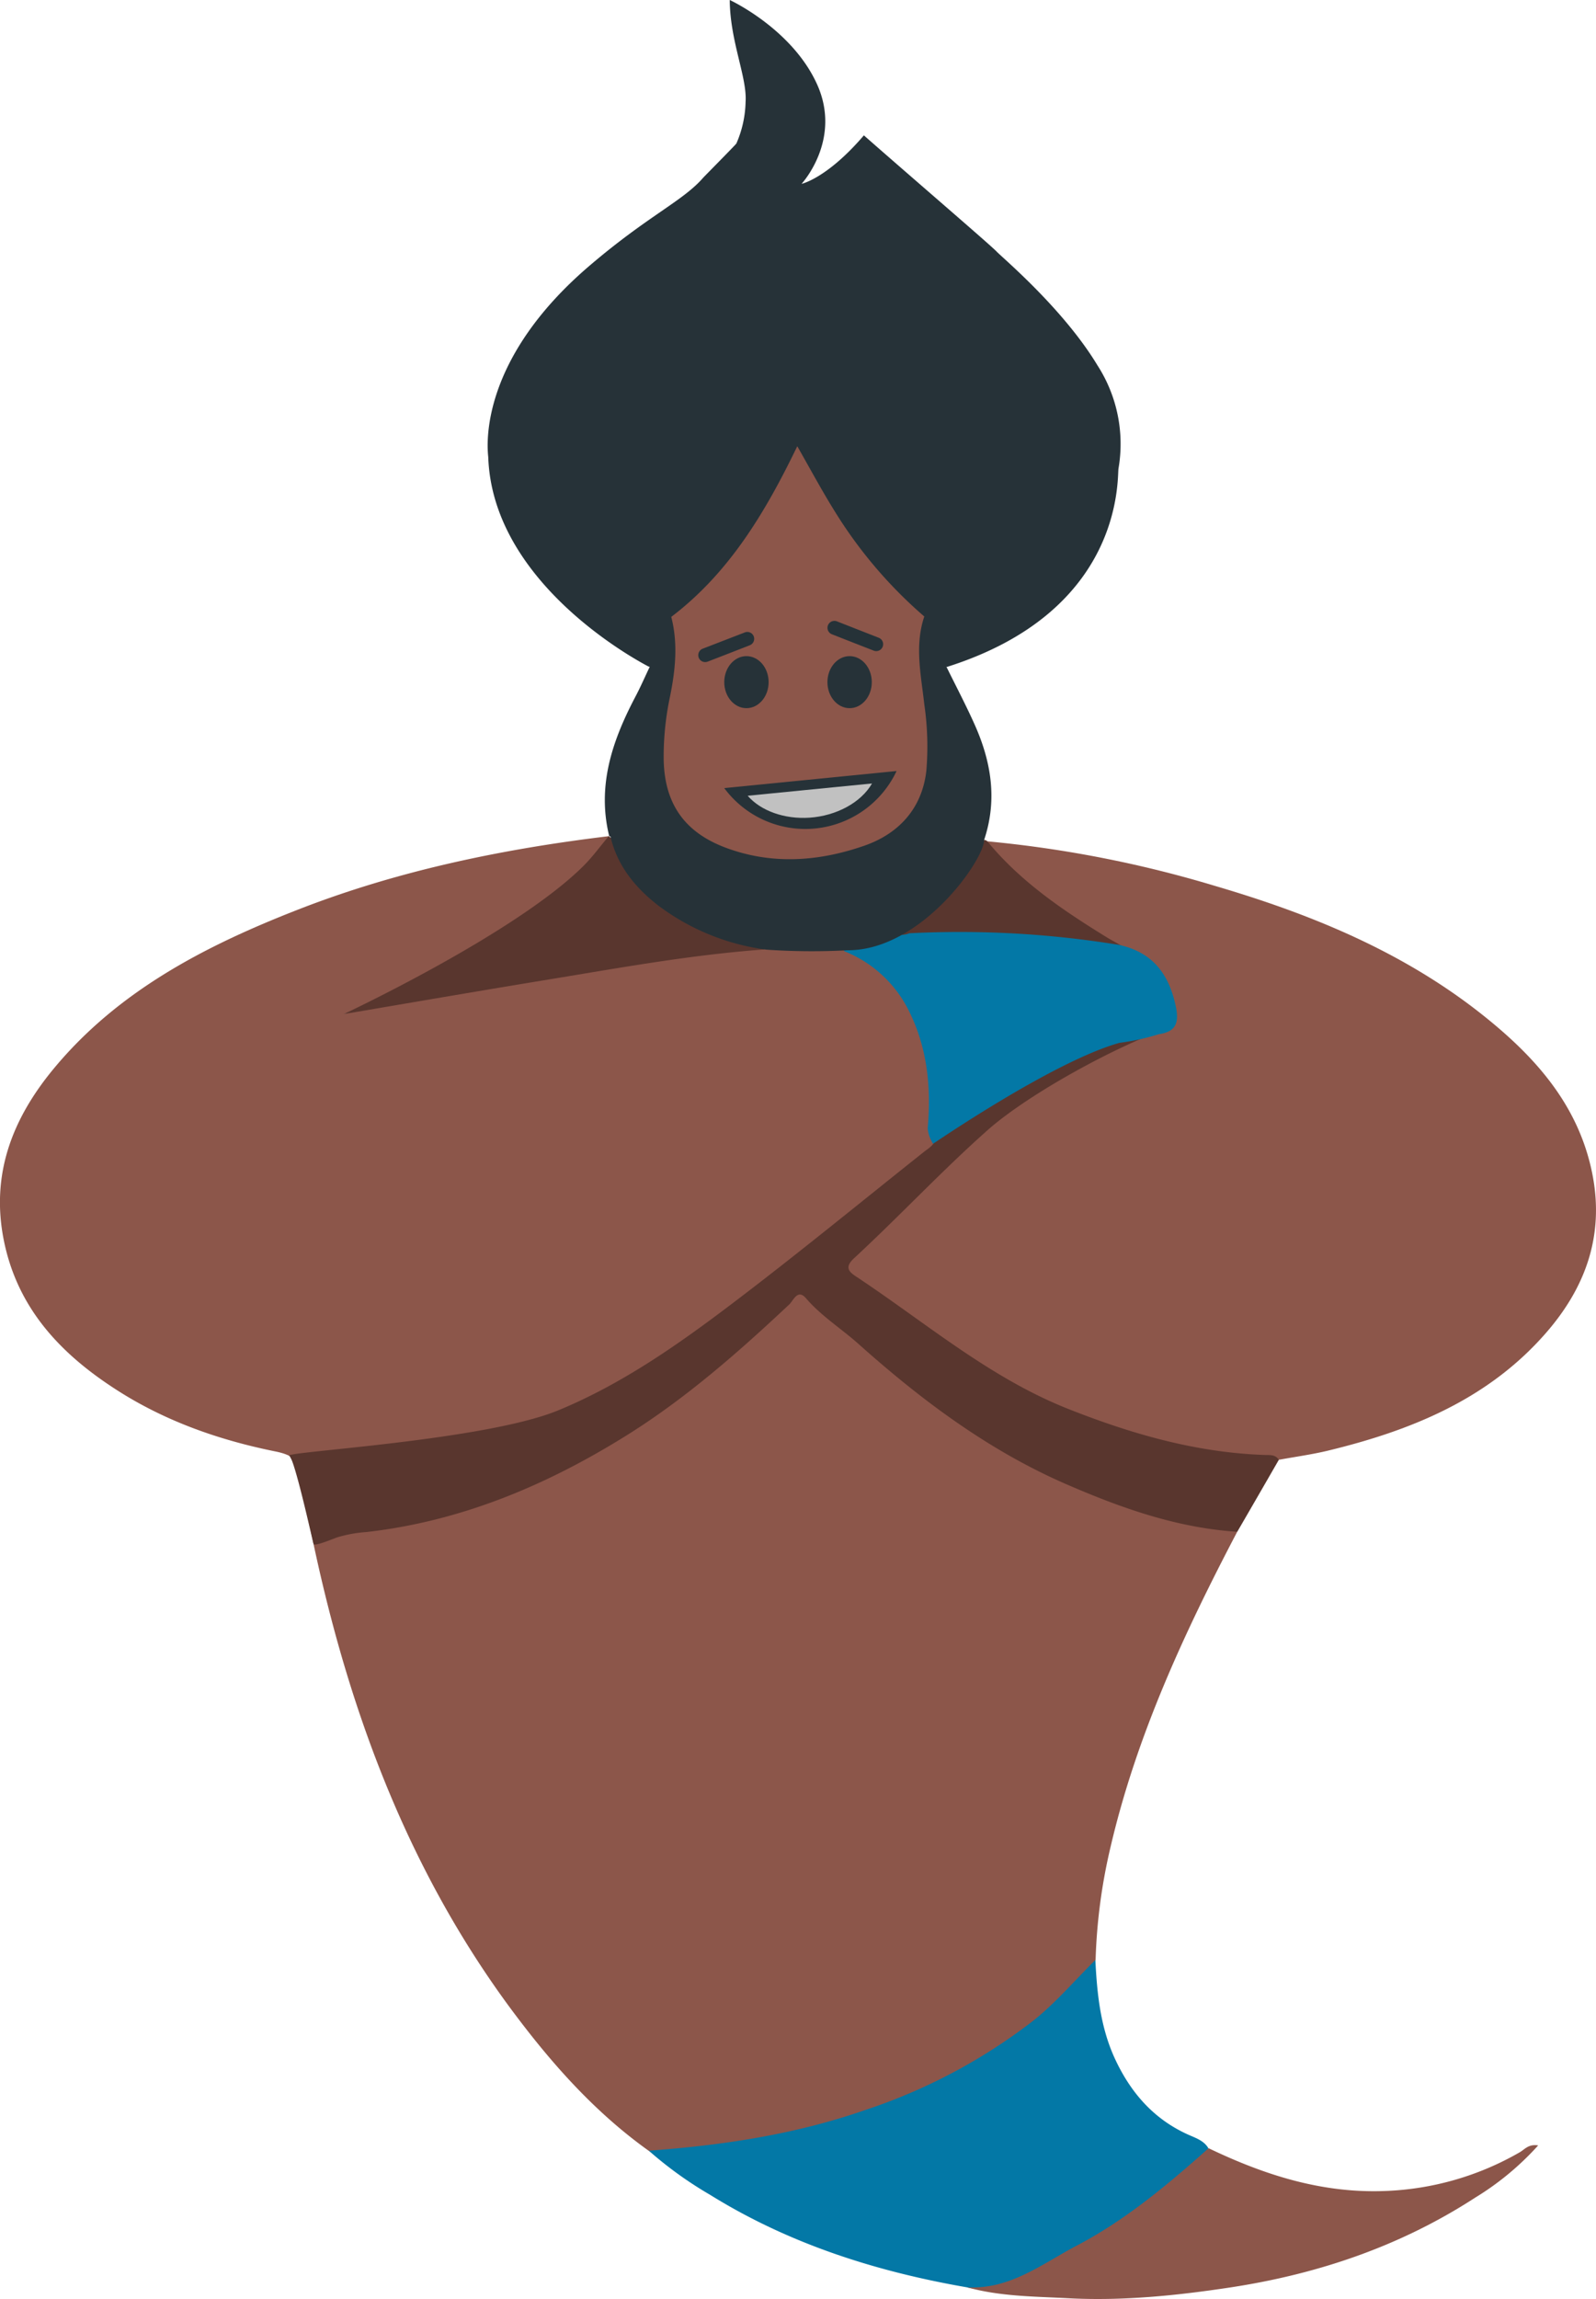 <svg xmlns="http://www.w3.org/2000/svg" viewBox="0 0 296.39 426.77"><defs><style>.cls-1{fill:#8c564a;}.cls-2{fill:#263238;}.cls-3{fill:#0378a6;}.cls-4{fill:#59362e;}.cls-5{fill:#c1c1c1;}</style></defs><title>Asset 11</title><g id="Layer_2" data-name="Layer 2"><g id="Layer_1-2" data-name="Layer 1"><path class="cls-1" d="M229.76,284.37c-9.82,18.72-18.7,37.82-23.53,58.55a104.08,104.08,0,0,0-2.77,20.95,61,61,0,0,1-18.63,17.48c-16.89,10.51-35.44,16.13-55.18,17.95-3,.28-6.12,1.52-9.16,0-10.37-7.4-18.63-16.87-26.09-27-19.34-26.4-30.17-56.4-36.7-88.17a79.69,79.69,0,0,1-1.59-9.92c-.26-3.27-2.23-4.2-5-4.76-10.43-2.11-20.39-5.6-29.38-11.37-10.35-6.63-18.43-15.07-21-27.72C-1.78,218,2.32,207.67,9.92,198.46,21.87,184,38,175.66,55,169c18.69-7.34,38.2-11.37,58.08-13.77l.2.51c-.67,2.52-2.41,4.35-4.2,6C96.09,174,81.39,183.46,64,188.2c-.3.06.2,0,1.12-.26,20.55-5.2,41.53-7.89,62.42-11.11a99.83,99.83,0,0,1,14.84-1.54c3.75,0,7.49-.1,11.24.08a11.51,11.51,0,0,1,3,.73c7.85,3,12.22,9.17,14.58,16.89a43.12,43.12,0,0,1,1.84,14.78c-.06,1.36-.38,2.75.75,3.88.15,1.49-.9,2.25-1.87,3-16.92,13.17-33,27.37-51.14,39a106.78,106.78,0,0,1-57.48,17.43l-2.62,0c-2.11,0-2.74,1-2.54,3.08,1,10.55,1,10.78,11.5,9.12a120.89,120.89,0,0,0,59.11-27c5.76-4.77,11.76-9.26,17-14.66,2.05-2.12,3.56-2,5.91,0,15.66,13.77,31.41,27.44,51.3,35a119.31,119.31,0,0,0,24.44,6.78A3.28,3.28,0,0,1,229.76,284.37Z"/><path class="cls-1" d="M183.36,156.19a216.26,216.26,0,0,1,42.26,8.27c17.89,5.25,35,12.26,49.76,24,9.71,7.72,17.79,16.69,20.33,29.48,2.27,11.45-1.29,21.18-8.73,29.65-10.73,12.23-25,18-40.37,21.72-3,.72-6.09,1.14-9.13,1.7-14.24.26-27.48-3.72-40.51-9.07-12.52-5.13-23.1-13.24-33.89-21.07a45.26,45.26,0,0,1-4.9-3.43c-1.47-1.4-2-2.78-.23-4.45,9.84-9.54,19.21-19.61,30-28.18a65.14,65.14,0,0,1,20.53-11.3,25,25,0,0,0,6.05-2.07c2.43-.68,2.91-2.21,2.3-4.56-1.21-4.74-3.12-8.74-8.49-9.81a1.71,1.71,0,0,1-1.14-.9c.22-1.5-1.16-.92-1.76-1.27a90.63,90.63,0,0,1-20.74-15.84C183.92,158.28,182.93,157.53,183.36,156.19Z"/><path class="cls-2" d="M120.62,123.79c-5.14-2.84-10.06-6-13.73-10.7-7.54-9.72-7.24-21.2,1-30.34,8-8.85,18.43-13,29.9-14.63,15.89-2.26,31.12-.26,44.59,9.18,8.57,6,14,14,12.14,25.08-1.42,8.29-6.88,13.9-13.61,18.4-1.65,1.1-3.42,2-5.13,3-1.92,0-2.1-1.71-2.68-2.93-.93-2-1.21-4.19-2.37-6.07-9.65-8-16.11-18.47-22.53-29.81-6,11.59-12.4,22.22-22.53,29.92-1.2,1.79-1.4,4-2.32,5.87C122.74,122,122.59,123.76,120.62,123.79Z"/><path class="cls-3" d="M120.49,399.27c13.69-1,27.14-3,40.21-7.56a104.66,104.66,0,0,0,31-16.43c4.26-3.34,7.83-7.57,11.72-11.41.31,6.34.95,12.59,3.69,18.45,2.88,6.16,7.08,11,13.35,13.88,1.41.66,3.06,1.11,3.95,2.61-1.74,3.27-4.73,5.36-7.46,7.61-8.62,7.1-18.25,12.57-28.33,17.28a14.36,14.36,0,0,1-9.09.93c-16.87-2.93-33-8.07-47.63-17.15A71.77,71.77,0,0,1,120.49,399.27Z"/><path class="cls-4" d="M217,190.87c-9.59,3.24-26,12.22-33.54,18.89-8.59,7.61-16.39,16-24.83,23.8-1.83,1.69-1,2.52.3,3.39,12.94,8.55,24.77,18.8,39.47,24.62,11.89,4.7,23.94,8.16,36.77,8.55.88,0,1.76,0,2.32.89q-3.85,6.69-7.72,13.36c-11.17-.72-21.54-4.4-31.68-8.8-14.48-6.28-26.94-15.61-38.65-26.06-3.22-2.88-6.92-5.18-9.78-8.51-1.53-1.78-2.32.44-3.09,1.17-9.43,8.85-19.15,17.39-30.12,24.25-14.86,9.29-30.79,16-48.4,18a24.3,24.3,0,0,0-5.47,1c-.88.32-4.16,1.69-4.34,1.23s-3.48-15.66-4.51-16.4,36.08-2.76,49.86-8.39c12.16-5,22.87-12.61,33.27-20.53,11.77-8.95,23.21-18.34,34.79-27.54.88-.69,1.91-1.22,2.06-2.5,0-1.32.87-2,1.78-2.66a129.78,129.78,0,0,1,28.59-15.18,6.72,6.72,0,0,1,3.29-.51C208.09,193.12,217.16,189.76,217,190.87Z"/><path class="cls-1" d="M179.57,424.63c8,.46,14-4.39,20.45-7.77,9-4.72,16.83-11.28,24.43-18.05,10.43,5,21.16,8.44,33,7.93a53.89,53.89,0,0,0,24.78-7.18c.9-.51,1.62-1.57,3.42-1.27A52.45,52.45,0,0,1,273.93,408c-13.87,9-29.17,14.18-45.47,16.66-10,1.51-20,2.53-30.09,2C192.09,426.33,185.73,426.33,179.57,424.63Z"/><path class="cls-4" d="M164.7,172.71c7.81-3.65,14.14-8.91,18.06-16.78a.87.87,0,0,1,.6.26c6.22,7.57,14.22,12.93,22.47,18,.58.36,9.41,5.06,9,6.42-1,1-9.81-4-11-4.23-11.64-1.87-23.37-1.9-35.12-1.79C167.31,174.07,165.22,175.08,164.7,172.71Z"/><path class="cls-3" d="M168.86,173.26a183.75,183.75,0,0,1,38.92,2.15c6.27,1.36,9.35,5.41,10.61,11.59.64,3.16-.26,4.57-3.21,5a42.35,42.35,0,0,1-7.29,1.6c-12.43,3.49-34.59,18.76-34.61,18.73a6.26,6.26,0,0,1-1-2.87c.69-7.65-.08-15.17-3.65-22.11a22.76,22.76,0,0,0-11.89-10.78,1.43,1.43,0,0,1,1-1.1,11.41,11.41,0,0,0,4.5-1.46C164.25,172.42,166.71,174.2,168.86,173.26Z"/><path class="cls-4" d="M113.05,155.24c2.06,1.43,2.08,4.06,3.49,5.93a34.54,34.54,0,0,0,17.08,12.09c2.82.94,5.78,1.46,8.39,3-13.88,1-27.55,3.53-41.26,5.77-12.23,2-36.93,6.24-36.93,6.24s31.61-14.79,44.36-27.34C110,159.16,111.43,157.13,113.05,155.24Z"/><path class="cls-3" d="M157.21,175.75a5.3,5.3,0,0,1-2.87.53C155.18,175.47,156.2,175.63,157.21,175.75Z"/><path class="cls-2" d="M171.65,114.45c1.48,3.07,2,6.57,4.12,9.35,1.75,3.56,3.6,7.07,5.22,10.69,3.1,6.92,4.26,14,1.77,21.44,0,3.71-11.69,20.48-25.27,20.48a123.81,123.81,0,0,1-15.19-.11,42.66,42.66,0,0,1-20-8.15c-4.3-3.32-7.64-7.38-8.93-12.84l-.24-.11c-2.28-9.3.56-17.63,4.79-25.71,1-1.87,1.83-3.8,2.74-5.7,2.12-2.75,2.67-6.2,4.09-9.27,2.4,2.85,2.21,6.2,1.7,9.52-1,6.17-2,12.29-1.94,18.6a13.3,13.3,0,0,0,4.48,9.89c8.72,8.4,31.47,6.95,37.8-1,2.52-3.16,4.2-6.39,4.35-10.46.2-5.65-.63-11.2-1.19-16.79C169.56,120.89,168.76,117.31,171.65,114.45Z"/><path class="cls-1" d="M171.65,114.45c-1.84,5.44-.59,10.92,0,16.32a54.16,54.16,0,0,1,.38,12.32c-.79,7-5.13,11.69-11.51,13.91-8.37,2.91-17,3.59-25.6.43-7.83-2.88-11.58-8.29-11.67-16.61a53.51,53.51,0,0,1,1.18-11.52c1-4.94,1.5-9.83.23-14.78,10.72-8.15,17.43-19.32,23.4-31.68,2.47,4.33,4.6,8.31,7,12.15A83.94,83.94,0,0,0,171.65,114.45Z"/><path class="cls-4" d="M62.57,285.37c-.71.26-7.82-14.43-8.85-15.17"/><path class="cls-2" d="M135.52,0s11.56,5.33,16.22,15.66-2.88,18.47-2.88,18.47,4.72-1,11.57-9c7.45,6.57,23.54,20.39,24.63,21.55s12.39,10.61,18.75,21.15A26.91,26.91,0,0,1,207.71,87c-.27,1.71,1.11,26.43-31.94,36.84.55-1.1,5-20.46-12.77-35.85l-13.13-9.78s-18.37,7.42-25.12,19.94-7.55,21.85-4.13,25.68c0,0-29.13-14.55-29.95-39-.27-2.46-1.46-18.18,18.8-35.49,10.88-9.3,17.34-12,21.1-16.33.23-.26,6.09-6.18,6.18-6.37a20.27,20.27,0,0,0,1.71-7.7C138.78,14.38,135.57,7.7,135.52,0Z"/><ellipse class="cls-2" cx="138.62" cy="126.64" rx="4.12" ry="4.83"/><ellipse class="cls-2" cx="157.78" cy="126.64" rx="4.12" ry="4.83"/><path class="cls-2" d="M134.5,146.31a18.73,18.73,0,0,0,32-3.17"/><path class="cls-5" d="M138.85,147.73c2.45,2.82,6.84,4.38,11.49,4.07,5-.34,9.57-2.82,11.6-6.35"/><path class="cls-2" d="M138.26,117.43l-7.77,3a1.29,1.29,0,0,0-.73,1.67h0a1.29,1.29,0,0,0,1.66.73l4-1.55,3.82-1.49a1.29,1.29,0,0,0,.73-1.67h0A1.28,1.28,0,0,0,138.26,117.43Z"/><path class="cls-2" d="M155.42,115.35l7.77,3.05a1.28,1.28,0,0,1,.73,1.66h0a1.28,1.28,0,0,1-1.66.73l-3.95-1.54-3.82-1.5a1.29,1.29,0,0,1-.73-1.67h0A1.29,1.29,0,0,1,155.42,115.35Z"/></g></g></svg>